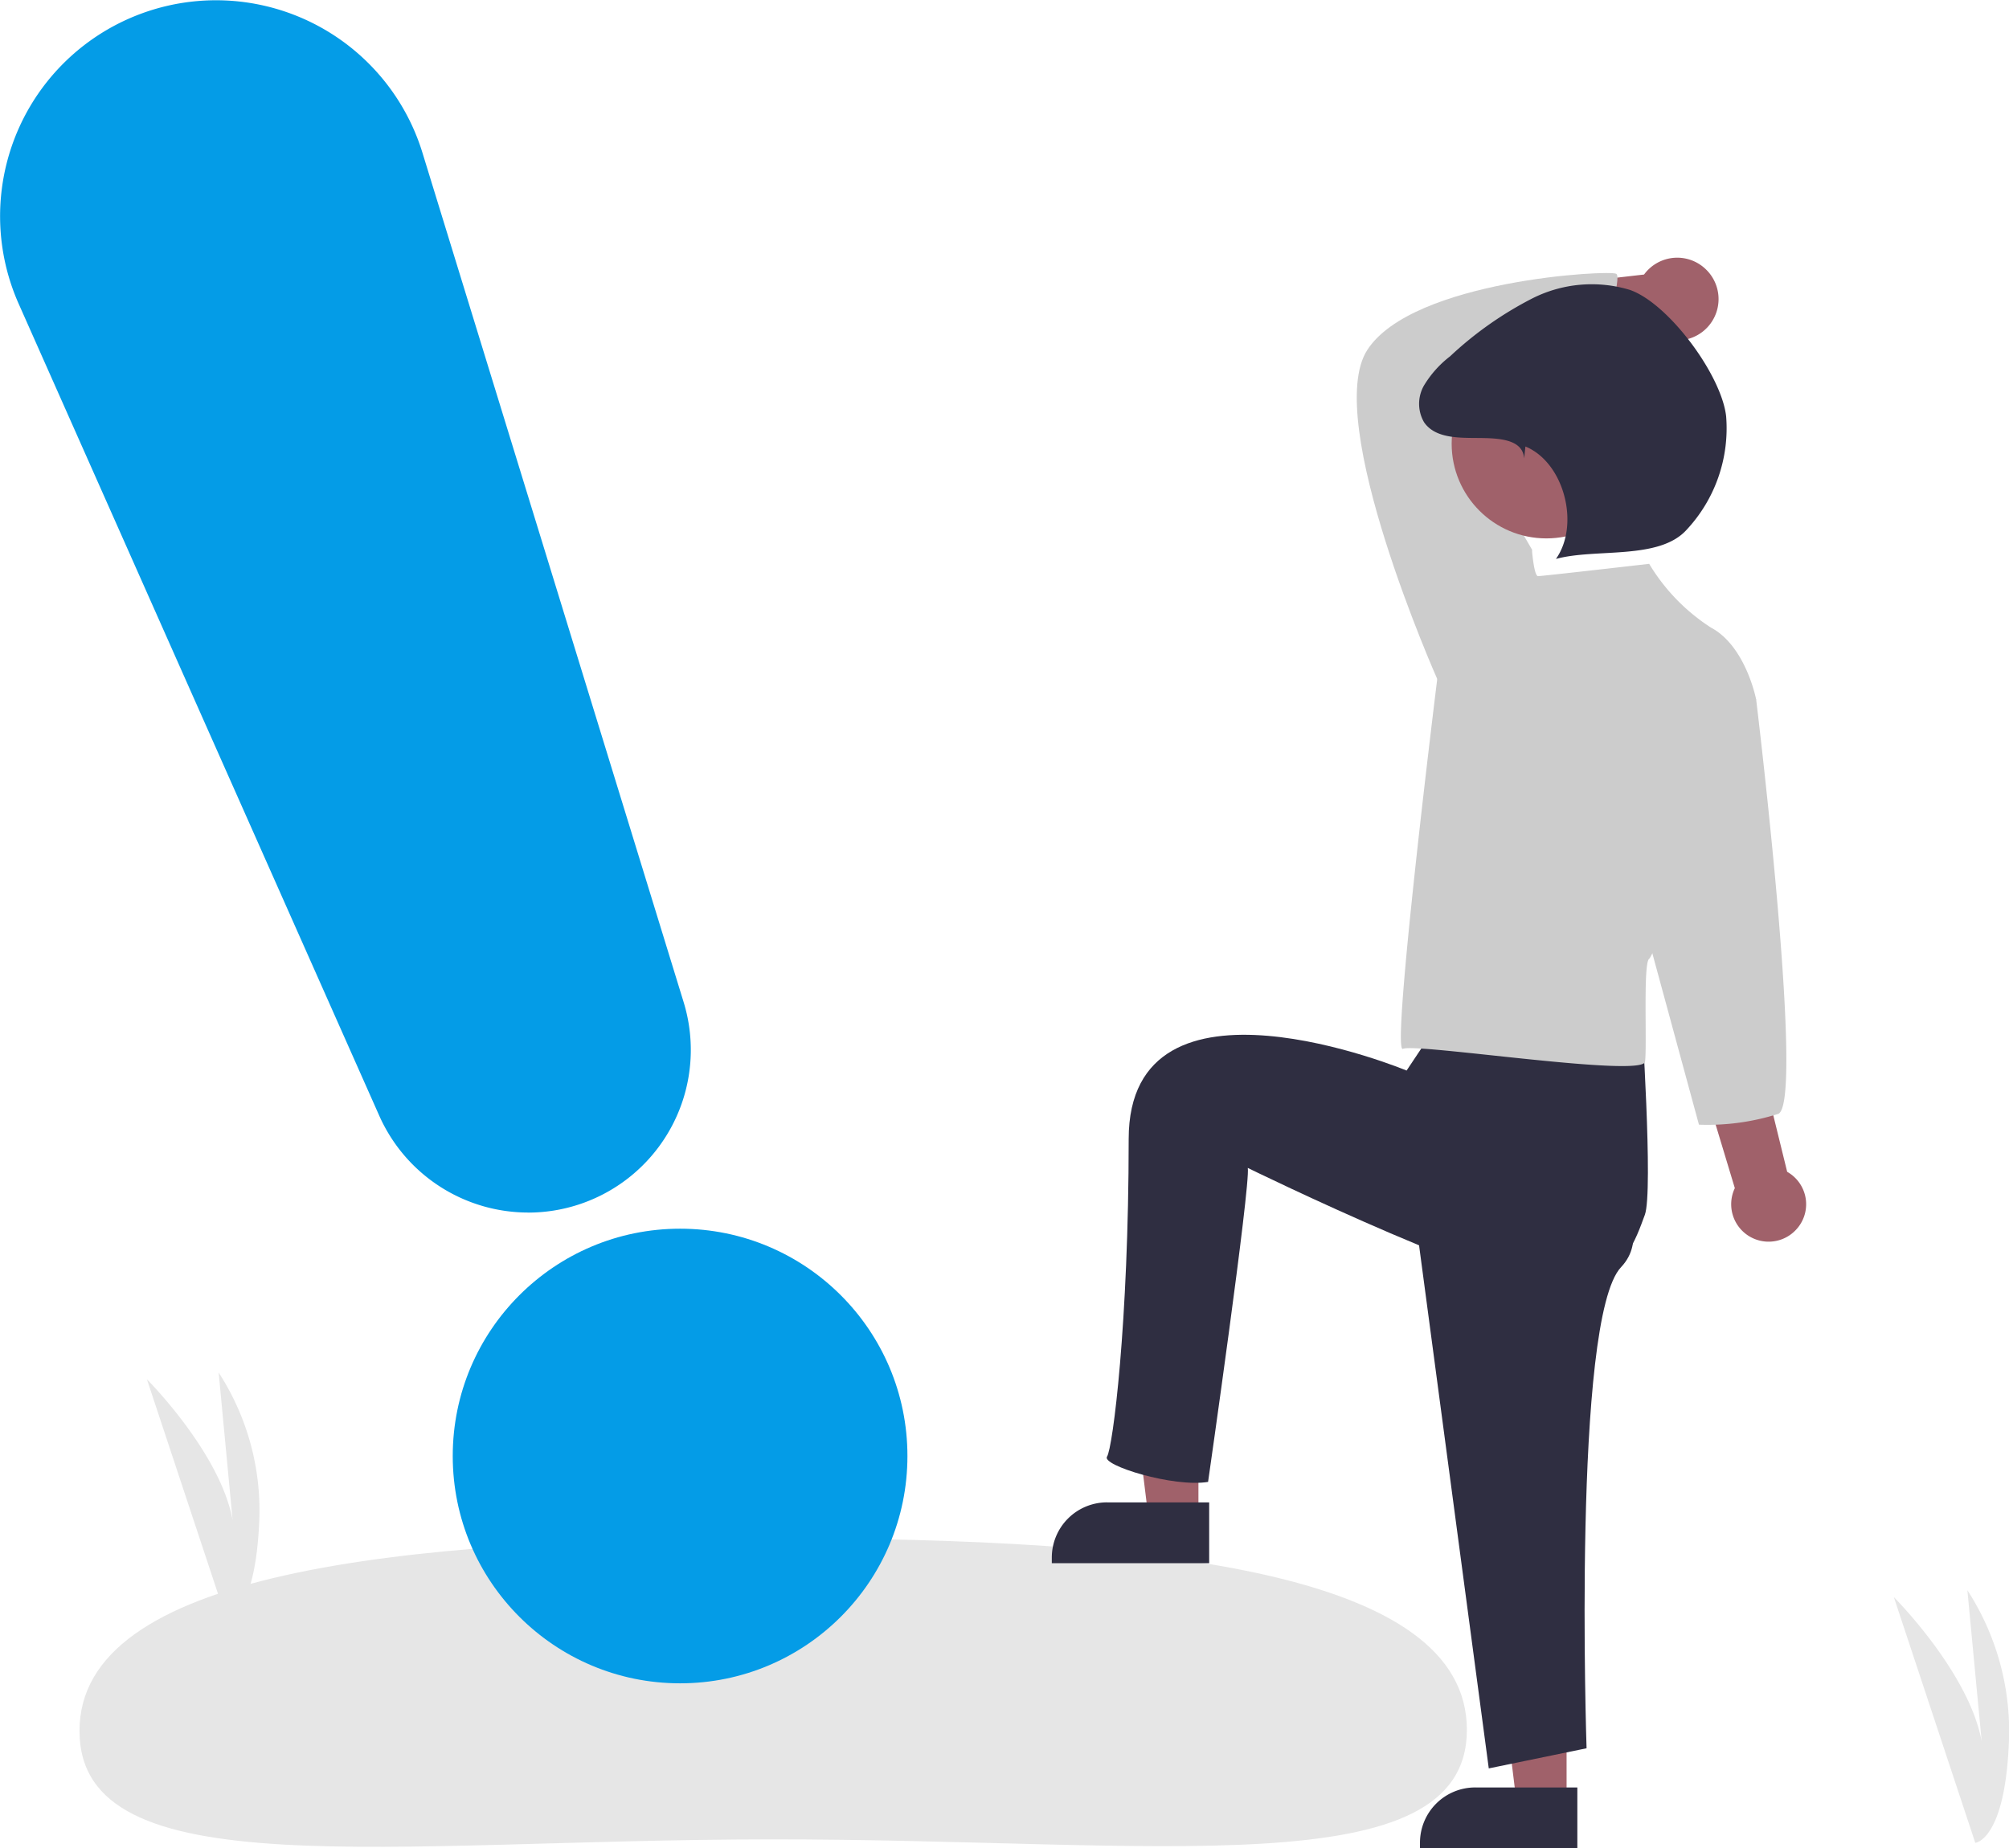 <svg id="Gruppe_48" data-name="Gruppe 48" xmlns="http://www.w3.org/2000/svg" width="114.339" height="105.209" viewBox="0 0 114.339 105.209">
  <path id="Pfad_815" data-name="Pfad 815" d="M907.635,648.969,903,634.981s5.1,5.1,5.1,9.281l-.915-9.674a14.763,14.763,0,0,1,2.353,8.889C909.275,648.838,907.635,648.969,907.635,648.969Z" transform="translate(-795.215 -544.071)" fill="#e6e6e6"/>
  <path id="Pfad_816" data-name="Pfad 816" d="M423.524,588.306,419,574.655s4.976,4.976,4.976,9.058l-.893-9.441a14.408,14.408,0,0,1,2.3,8.675C425.124,588.178,423.524,588.306,423.524,588.306Z" transform="translate(-410.639 -496.144)" fill="#e6e6e6"/>
  <path id="Pfad_817" data-name="Pfad 817" d="M479.3,631.1c.008,8.98-17.8,6.218-39.607,6.236s-39.346,2.812-39.353-6.168,17.8-10.948,39.6-10.967S479.3,622.117,479.3,631.1Z" transform="translate(-395.815 -532.636)" fill="#e6e6e6"/>
  <path id="Pfad_818" data-name="Pfad 818" d="M489.062,377.792h-2.851l-1.357-11h4.207Z" transform="translate(-420.855 -291.459)" fill="#a0616a"/>
  <path id="Pfad_819" data-name="Pfad 819" d="M467.842,416.357h5.814v3.462H464.7V419.5a3.145,3.145,0,0,1,3.145-3.145Z" transform="translate(-404.838 -330.838)" fill="#2f2e41"/>
  <path id="Pfad_820" data-name="Pfad 820" d="M591.062,456.792h-2.851l-1.357-11h4.207Z" transform="translate(-501.902 -354.23)" fill="#a0616a"/>
  <path id="Pfad_821" data-name="Pfad 821" d="M569.842,495.357h5.814v3.462H566.7V498.5a3.145,3.145,0,0,1,3.145-3.145Z" transform="translate(-485.884 -393.61)" fill="#2f2e41"/>
  <path id="Pfad_822" data-name="Pfad 822" d="M832.06,417.526a2.119,2.119,0,0,0-.595-3.195l-6.621-26.97-4.233,1.821,7.875,26.078a2.131,2.131,0,0,0,3.574,2.265Z" transform="translate(-729.751 -347.629)" fill="#a0616a"/>
  <path id="Pfad_823" data-name="Pfad 823" d="M797.733,266.068a2.338,2.338,0,0,0-3.577.237l-10.247,1.176,1.559,3.953,9.32-1.744a2.351,2.351,0,0,0,2.946-3.622Z" transform="translate(-700.587 -250.678)" fill="#a0616a"/>
  <path id="Pfad_824" data-name="Pfad 824" d="M769,508.67l4.472,33.561,5.566-1.146S778.219,516.644,781,513.7s-3.579-8.108-3.579-8.108Z" transform="translate(-688.741 -441.57)" fill="#2f2e41"/>
  <path id="Pfad_825" data-name="Pfad 825" d="M704.033,462.407l-2.054,3.081s-15.817-6.573-15.817,3.9-.905,17.586-1.233,18.077,3.788,1.765,5.752,1.438c0,0,2.423-16.89,2.26-17.872,0,0,15.516,7.607,18.463,6.953s3.643-2.973,4.134-4.282S715.331,462,715.331,462l-9.821-3Z" transform="translate(-621.925 -404.55)" fill="#2f2e41"/>
  <path id="Pfad_826" data-name="Pfad 826" d="M759.364,293.406l-.585-.7s-6.558-14.755-3.982-18.737,13.818-4.567,14.17-4.333-.839,3.275-.019,4.68c0,0-8.708,1.888-9.294,2.122s4.512,8.889,4.512,8.889l-.585,5.27Z" transform="translate(-676.979 -254.05)" fill="#ccc"/>
  <path id="Pfad_827" data-name="Pfad 827" d="M780.555,347.014s-6.089.7-6.324.7-.351-1.522-.351-1.522l-5.387,7.378s-2.654,21.4-1.951,21.052,13.662,1.666,13.779.729-.117-5.621.234-5.855,6.09-14.755,6.09-14.755-.586-3.045-2.576-4.1A11.121,11.121,0,0,1,780.555,347.014Z" transform="translate(-686.695 -314.919)" fill="#ccc"/>
  <path id="Pfad_828" data-name="Pfad 828" d="M838.978,378.118l1.874,1.991s2.784,22.876,1.262,23.578a13.262,13.262,0,0,1-4.519.616l-2.949-10.845Z" transform="translate(-740.902 -340.285)" fill="#ccc"/>
  <circle id="Ellipse_167" data-name="Ellipse 167" cx="5.39" cy="5.39" r="5.39" transform="translate(82.619 19.867)" fill="#a0616a"/>
  <path id="Pfad_829" data-name="Pfad 829" d="M777.428,282.566c-.073-1.118-1.484-1.157-2.6-1.167s-2.461.029-3.095-.895a2.089,2.089,0,0,1,.007-2.113,6,6,0,0,1,1.476-1.643,20.454,20.454,0,0,1,4.674-3.292,7.5,7.5,0,0,1,5.573-.481c2.212.789,5.2,4.853,5.461,7.188a8.468,8.468,0,0,1-2.248,6.46c-1.573,1.745-5.173,1.041-7.438,1.661,1.377-1.949.469-5.491-1.737-6.4Z" transform="translate(-690.684 -256.468)" fill="#2f2e41"/>
  <circle id="Ellipse_168" data-name="Ellipse 168" cx="12.939" cy="12.939" r="12.939" transform="translate(25.767 69.94)" fill="#049ce7"/>
  <path id="Pfad_830" data-name="Pfad 830" d="M408.364,262.963a9.277,9.277,0,0,1-8.475-5.5l-20.532-46.238a12.29,12.29,0,1,1,22.981-8.6l14.868,48.359a9.26,9.26,0,0,1-8.841,11.982Z" transform="translate(-378.299 -193.943)" fill="#049ce7"/>
</svg>
